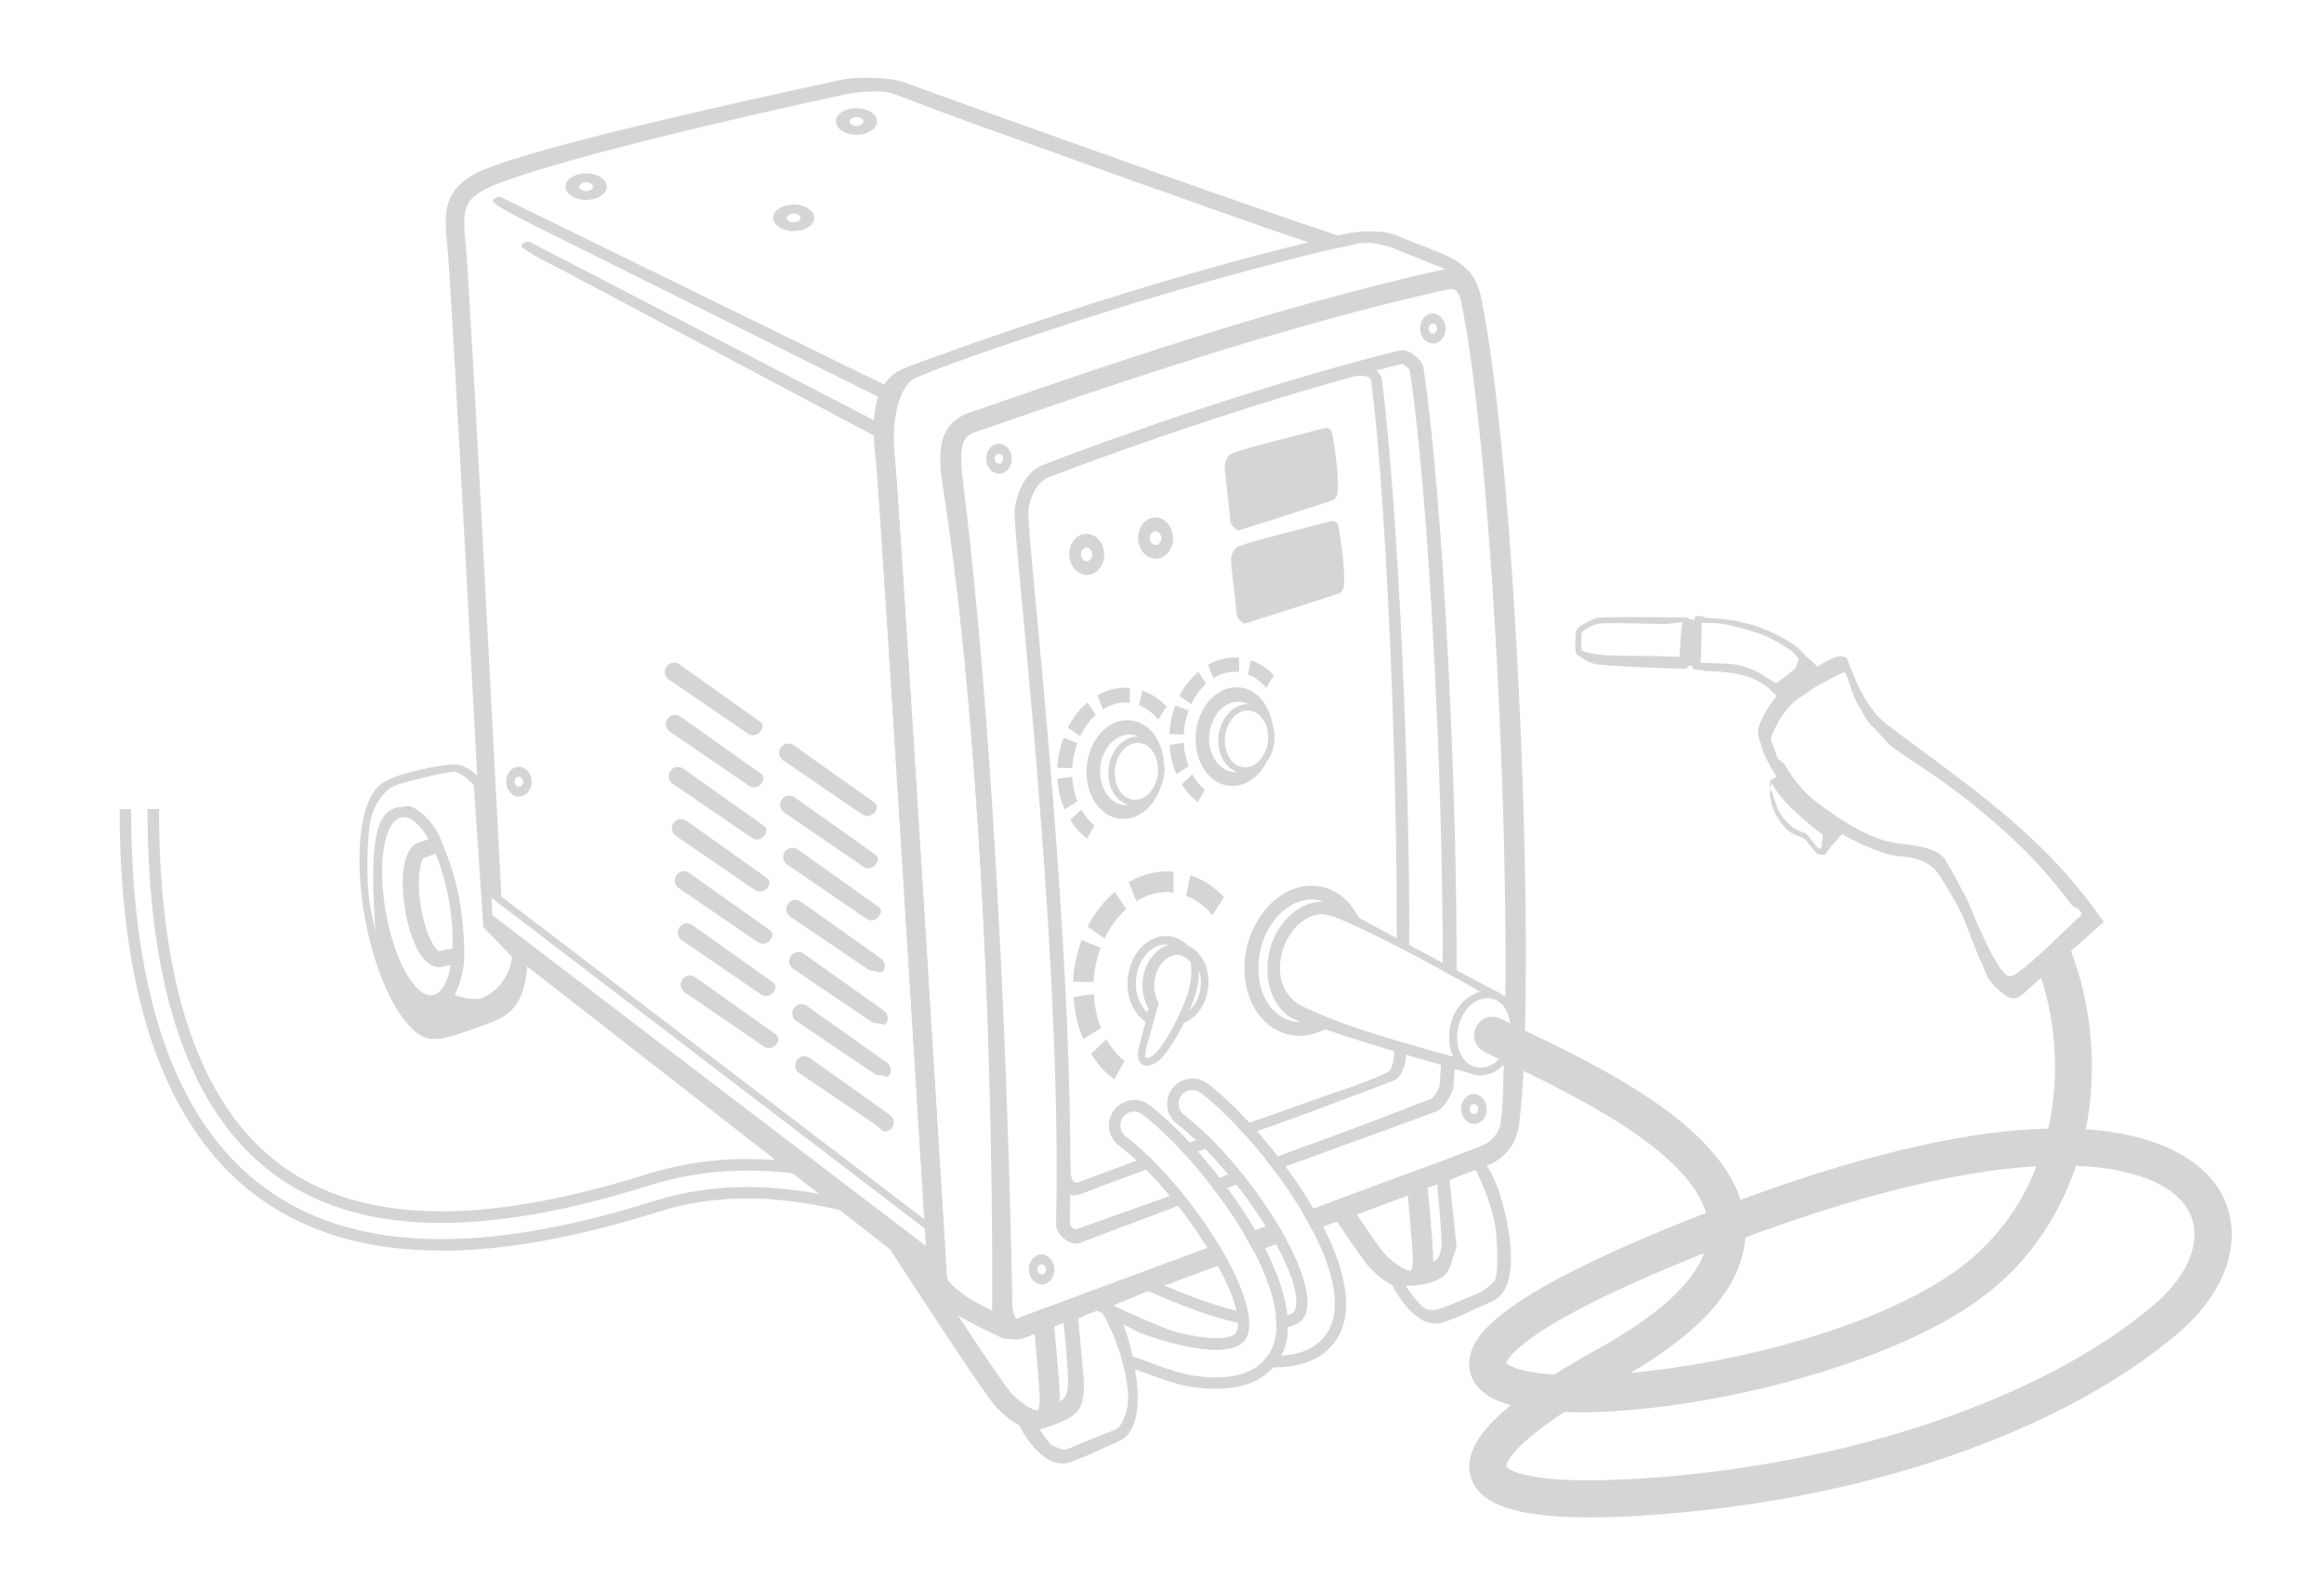 <?xml version="1.0" encoding="UTF-8"?>
<svg id="Layer_2" data-name="Layer 2" xmlns="http://www.w3.org/2000/svg" viewBox="0 0 190 130">
  <defs>
    <style>
      .cls-1 {
        fill: none;
      }

      .cls-1, .cls-2 {
        stroke-width: 0px;
      }

      .cls-2 {
        fill: #d5d5d5;
      }

    </style>
  </defs>
  <g id="Layer_1-2" data-name="Layer 1">
    <rect class="cls-1" width="190" height="130"/>
    <g>
      <path class="cls-2" d="m69.03,6.48c.95-.2,3.61-.19,4.84.23.92.32,2.84,1.04,6.05,2.19,8.14,2.91,21.75,7.79,29.61,10.4l1.36.63-3.18.67c-24.52,6.36-31.6,9.79-33.06,10.39-1.61.67-1.86,3.41-1.51,6.51h0c.3,2.71,3.18,49.47,4.06,63.73l.1.47-37.78-28.82-.02-.35c-.03-.51-2.6-49.49-2.93-52.45-.34-3.08-.09-4.42,2.02-5.74,3.01-1.89,22.06-6.06,30.44-7.87m-28.04,66.81l34.6,26.39c-1.78-28.92-3.72-59.92-3.95-62.01-.34-3.05-.47-6.39,2.28-7.54,1.39-.58,18.43-6.6,33.28-10.23-8.02-2.72-19.99-7.05-27.32-9.68-3.2-1.15-6.03-2.26-6.95-2.58-.96-.33-3.15-.07-3.82.08-17.03,3.69-27.79,6.69-29.71,7.9-1.34.85-1.65,1.38-1.33,4.3.32,2.9,2.67,48.51,2.92,53.36Z"/>
      <path class="cls-2" d="m109.04,40.85c.1-.04.29-.35.3-.47.17-1.26-.21-3.93-.47-5.13-.03-.13-.36-.32-.5-.28-2.9.78-6.32,1.58-7.62,2.08-.46.18-.61.8-.61.99-.03.76.35,3.05.45,4.65.01.18.57.71.67.67.37-.14,6.73-2.11,7.78-2.51Z"/>
      <path class="cls-2" d="m109.55,48.46c.1-.04.29-.35.3-.47.17-1.26-.21-3.93-.47-5.13-.03-.13-.36-.32-.5-.28-2.9.78-6.32,1.58-7.62,2.08-.46.18-.61.8-.61.99-.03.76.35,3.05.45,4.65.01.18.57.71.67.67.37-.14,6.73-2.11,7.78-2.51Z"/>
      <path class="cls-2" d="m81.76,38.71c-.57.05-1.08-.46-1.13-1.13s.38-1.26.95-1.31,1.08.46,1.13,1.13-.38,1.26-.95,1.31Zm-.12-1.63c-.19.02-.33.21-.32.44s.19.39.38.38.33-.21.32-.44-.19-.39-.38-.38Z"/>
      <path class="cls-2" d="m85.25,104.97c-.57.05-1.08-.46-1.13-1.13s.38-1.26.95-1.31,1.08.46,1.13,1.13-.38,1.26-.95,1.31Zm-.12-1.63c-.19.02-.33.21-.32.44s.19.39.38.38.33-.21.32-.44-.19-.39-.38-.38Z"/>
      <path class="cls-2" d="m117.23,28.07c-.57.05-1.08-.46-1.13-1.13s.38-1.26.95-1.31,1.08.46,1.13,1.13-.38,1.26-.95,1.31Zm-.12-1.63c-.19.02-.33.21-.32.44s.19.39.38.38.33-.21.32-.44-.19-.39-.38-.38Z"/>
      <path class="cls-2" d="m42.51,65.11c-.57.05-1.08-.46-1.13-1.13s.38-1.26.95-1.31c.57-.05,1.08.46,1.13,1.13s-.38,1.26-.95,1.31Zm-.12-1.63c-.19.02-.33.21-.32.44s.19.39.38.38.33-.21.32-.44-.19-.39-.38-.38Z"/>
      <path class="cls-2" d="m120.59,91.86c-.57.05-1.08-.46-1.13-1.13s.38-1.26.95-1.31c.57-.05,1.08.46,1.13,1.13s-.38,1.26-.95,1.31Zm-.12-1.63c-.19.02-.33.21-.32.44s.19.39.38.38.33-.21.32-.44-.19-.39-.38-.38Z"/>
      <path class="cls-2" d="m94.6,45.66c-.78.07-1.48-.63-1.55-1.55s.51-1.74,1.3-1.81c.78-.07,1.48.63,1.55,1.55s-.51,1.74-1.3,1.81Zm-.17-2.24c-.26.02-.45.29-.43.6s.25.54.51.52.45-.29.43-.6-.25-.54-.51-.52Z"/>
      <path class="cls-2" d="m88.97,46.99c-.78.07-1.48-.63-1.55-1.55s.51-1.74,1.3-1.81,1.48.63,1.55,1.55-.51,1.74-1.3,1.81Zm-.17-2.24c-.26.02-.45.29-.43.6s.25.54.51.52.45-.29.43-.6-.25-.54-.51-.52Z"/>
      <path class="cls-2" d="m49.6,15.31c-.05.6-.84,1.06-1.76,1.03s-1.64-.54-1.6-1.14.84-1.06,1.76-1.03,1.64.54,1.6,1.14Zm-2.24-.07c-.02.2.22.37.53.38s.57-.14.59-.34-.22-.37-.53-.38-.57.14-.59.34Z"/>
      <path class="cls-2" d="m71.7,9.98c-.05.6-.84,1.06-1.76,1.03s-1.64-.54-1.6-1.14.84-1.06,1.76-1.03,1.64.54,1.6,1.14Zm-2.24-.07c-.02.2.22.37.53.38s.57-.14.59-.34-.22-.37-.53-.38-.57.14-.59.34Z"/>
      <path class="cls-2" d="m66.57,17.86c-.05.6-.84,1.06-1.76,1.03s-1.64-.54-1.6-1.14.84-1.06,1.76-1.03,1.64.54,1.6,1.14Zm-2.24-.07c-.02.2.22.37.53.38s.57-.14.59-.34-.22-.37-.53-.38-.57.14-.59.34Z"/>
      <path class="cls-2" d="m72.64,32.79c-.08,0-.17-.02-.25-.06l-28.73-14.31c-.28-.14-3.5-1.73-3.36-2.01.14-.28.48-.39.76-.25l31.83,15.57c.28.14.39.48.25.76-.1.2-.3.31-.51.31Z"/>
      <path class="cls-2" d="m71.97,35.81c-.08,0-.17-.02-.25-.06l-25.72-13.66c-.28-.14-3.5-1.73-3.37-2.01.14-.28.48-.4.76-.26l28.82,14.92c.28.14.4.48.26.76-.1.2-.3.32-.51.32Z"/>
      <path class="cls-2" d="m95.2,63.15c.02-.24,0-.47-.03-.7-.09-1.96-1.29-3.52-2.89-3.59-1.75-.08-3.29,1.66-3.44,3.89s1.14,4.1,2.89,4.18c1.4.06,2.66-1.05,3.18-2.64.15-.35.25-.73.28-1.14Zm-1.1-1.91c.41.46.62,1.15.57,1.88-.09,1.28-.96,2.29-1.93,2.25-.39-.02-.74-.2-1.03-.52-.41-.46-.62-1.15-.57-1.88.09-1.26.92-2.25,1.87-2.25.02,0,.04,0,.06,0,.39.02.74.2,1.03.52Zm-4.16,1.58c.11-1.59,1.21-2.84,2.46-2.78.23.01.45.07.66.16-1.23-.03-2.34,1.18-2.44,2.74-.06.87.2,1.69.71,2.26.26.29.57.48.9.59-.07,0-.14.02-.21.02-1.25-.06-2.18-1.39-2.07-2.99Z"/>
      <g>
        <path class="cls-2" d="m88.08,65.5c-.24-.62-.39-1.3-.42-2.02l-1.21.18c.06.88.25,1.73.58,2.49l1.05-.65Z"/>
        <path class="cls-2" d="m87.66,62.77s0-.08,0-.11c.05-.68.19-1.33.41-1.92l-1.12-.45c-.27.71-.44,1.48-.5,2.29,0,.06,0,.11,0,.17l1.22.03Z"/>
        <path class="cls-2" d="m89.58,58.43l-.67-1.02c-.64.54-1.19,1.24-1.61,2.06l1,.7c.33-.69.77-1.28,1.28-1.74Z"/>
        <path class="cls-2" d="m88.4,66.17l-.9.85c.18.28.37.55.59.8.24.27.51.51.79.72l.6-1.08c-.17-.14-.33-.28-.48-.45-.22-.25-.42-.53-.59-.83Z"/>
        <path class="cls-2" d="m93.38,56.44l-.24,1.22c.52.2,1,.52,1.41.99.05.05.08.11.13.16l.69-1.06c-.57-.62-1.26-1.06-1.99-1.31Z"/>
        <path class="cls-2" d="m92.37,56.23c-.06,0-.11-.01-.17-.02-.87-.04-1.72.19-2.48.62l.46,1.14c.56-.35,1.18-.55,1.82-.55.05,0,.1,0,.14,0,.08,0,.16.03.23.04v-1.24Z"/>
      </g>
      <g>
        <path class="cls-2" d="m90.01,84.03c-.34-.85-.53-1.8-.58-2.79l-1.66.25c.08,1.22.34,2.38.79,3.43l1.45-.89Z"/>
        <path class="cls-2" d="m89.42,80.27c0-.05,0-.1,0-.16.06-.94.26-1.83.56-2.65l-1.55-.62c-.37.98-.61,2.04-.69,3.16,0,.08,0,.15,0,.23l1.68.04Z"/>
        <path class="cls-2" d="m92.07,74.29l-.93-1.4c-.88.75-1.64,1.71-2.22,2.84l1.39.97c.45-.95,1.06-1.77,1.76-2.4Z"/>
        <path class="cls-2" d="m90.45,84.96l-1.25,1.17c.24.39.51.76.81,1.1.33.38.7.7,1.09.99l.83-1.49c-.23-.19-.45-.39-.66-.63-.31-.35-.58-.74-.81-1.15Z"/>
        <path class="cls-2" d="m97.31,71.54l-.33,1.68c.71.28,1.38.72,1.95,1.36.06.07.12.15.18.22l.96-1.47c-.79-.85-1.73-1.46-2.75-1.8Z"/>
        <path class="cls-2" d="m95.93,71.25c-.08,0-.16-.02-.23-.02-1.21-.06-2.37.26-3.42.86l.63,1.57c.77-.48,1.62-.75,2.51-.75.07,0,.13,0,.2,0,.11,0,.21.04.32.05v-1.71Z"/>
      </g>
      <g>
        <path class="cls-2" d="m97.18,62.64c-.23-.59-.37-1.25-.4-1.94l-1.16.18c.05.84.24,1.65.55,2.38l1.01-.62Z"/>
        <path class="cls-2" d="m96.78,60.03s0-.07,0-.11c.04-.65.18-1.27.39-1.84l-1.08-.43c-.25.68-.42,1.42-.48,2.19,0,.05,0,.11,0,.16l1.16.03Z"/>
        <path class="cls-2" d="m98.61,55.88l-.64-.97c-.61.52-1.14,1.19-1.54,1.97l.96.67c.31-.66.74-1.23,1.22-1.67Z"/>
        <path class="cls-2" d="m97.49,63.29l-.87.81c.17.27.35.53.56.77.23.26.49.49.75.69l.58-1.03c-.16-.13-.32-.27-.46-.43-.21-.24-.4-.51-.56-.8Z"/>
        <path class="cls-2" d="m102.26,53.96l-.23,1.17c.5.19.96.5,1.35.95.04.05.08.1.12.15l.66-1.02c-.55-.59-1.2-1.01-1.91-1.25Z"/>
        <path class="cls-2" d="m101.29,53.76c-.05,0-.11-.01-.16-.02-.84-.04-1.65.18-2.37.6l.44,1.09c.54-.33,1.13-.52,1.74-.52.05,0,.09,0,.14,0,.08,0,.15.03.22.03v-1.19Z"/>
      </g>
      <path class="cls-2" d="m129.92,124.02c-5.99,0-9.02-1.06-9.68-3.32-.5-1.72.53-3.61,3.28-5.85-.64-.18-1.2-.39-1.65-.65-1.63-.93-1.8-2.22-1.75-2.91.14-2.1,2.26-5.29,17.49-11.42.63-.25,1.25-.5,1.87-.74-1.54-5.14-10.76-9.59-15.9-12.07-.85-.41-1.61-.78-2.24-1.1-.74-.38-1.04-1.29-.66-2.03.38-.74,1.29-1.04,2.03-.66.62.32,1.36.67,2.19,1.07,5.89,2.84,15.33,7.39,17.41,13.72,11.26-4.15,19.34-5.68,25.15-5.82,1.03-4.6.57-9.47-1.01-13.53-.3-.78.58-.48,1.36-.78.78-.3,1.15-1.09,1.46-.32,1.71,4.41,2.25,9.66,1.26,14.69,7.31.49,10.02,3.47,10.92,4.96,2.14,3.55.82,8.14-3.36,11.69-9.68,8.23-26.07,13.81-43.82,14.92-1.59.1-3.03.15-4.33.15Zm-6.78-4.16s.98,1.61,10.92.99c16.87-1.05,32.98-6.5,42.05-14.21,3-2.55,4.07-5.62,2.73-7.83-1.26-2.09-4.54-3.34-9.12-3.53-1.44,4.34-4.14,8.34-8.35,11.24-8.25,5.7-24.13,9.23-33.49,8.89-4.79,3.15-4.74,4.43-4.74,4.44h0Zm0-8.44c.14.12.62.45,1.97.7.58.11,1.23.18,1.95.23,1.07-.67,2.26-1.37,3.59-2.11,4.82-2.67,7.73-5.29,8.68-7.82-.2.08-.41.16-.61.24-13.93,5.61-15.43,8.28-15.58,8.75Zm19.55-10.28c-.26,3.87-3.34,7.51-9.38,11.07,8.49-.77,19.8-3.64,26.34-8.16,3.3-2.28,5.53-5.35,6.85-8.73-6.35.36-14.49,2.35-23.81,5.82Z"/>
      <path class="cls-2" d="m147.52,53.52s0,0,0,0c-.12-.16-.46-.55-.95-.88-.62-.42-1.53-.93-2.65-1.34-1.11-.41-2.43-.69-3.74-.75-1.33-.06-.35-.15-1.42-.2h0c-.13,0-.24.1-.25.23h0c-.04,1.04-.08,1.87-.1,2.48-.01.38-.03.85-.04,1.42h0c0,.14.1.26.24.26,1.05.03.14.1,1.6.13.7.03,1.41.11,2.08.27.67.16,1.34.41,1.83.77h.01s.05.02.08.04c.64.4.98,1.05,1.39,1.08l.3-.3s.38-.49.41-.51c.37-.3.41-.1.71-.35.08-.06.15-.12.22-.18.08-.06.16-.16.2-.24.09-.18,1.09-.76,1.17-.87.06-.1-1.09-1.06-1.09-1.06Zm-.59.72c-.05.15-.09.33-.23.48-.31.25-.91.7-1.45,1.11-.38-.04-1.61-1.3-3.55-1.54-.64-.08-1.9-.09-2.66-.12.01-.35.02-.71.04-1.09.01-.49.03-1.21.05-2.17.95.01,1.72-.1,4.6.83,1.07.35,2.06,1.03,2.67,1.4.19.12.48.51.67.7,0,0,0,.02-.01.02-.04.1-.08.23-.12.38Z"/>
      <path class="cls-2" d="m138.09,50.58c-.06-.05-.13-.1-.13-.1,0,0-.21-.02-.57-.02-.36,0-6.11-.07-6.69.03-.57.1-.57.21-1.19.49-.25.11-.52.29-.67.66-.03.06-.11,1.69.03,1.8.35.25.81.64,1.48.82.67.19,6.7.39,7.45.4h0c.1,0,.19-.08.19-.19,0-.05.46-.06.46-.11.01-1.38.08-2.94.08-3.56,0-.17-.34-.21-.46-.22Zm-.8,3.12c-2.77-.23-6.74.16-8-.56,0,0-.02-1.23,0-1.34.01-.14.28-.33.38-.38.54-.3.46-.31.98-.44.52-.13,5.31.04,5.64.02,0,0,1.25-.15,1.26-.15-.05.27-.12.72-.25,2.85Z"/>
      <path class="cls-2" d="m145.26,63.5s.07.02.09.04h0c.2.29.51.65.87,1.05.36.39.8.8,1.26,1.19.92.79,2.54,1.88,3.16,2.34,0,0-1.19,1.3-1.24,1.48-.03.1-.14.21-.24.23-.05.02-.08.02-.12.02h-.06s-.03,0-.03,0c-.08,0-.15,0-.24-.02-.35-.04-.95-1.22-1.33-1.36-.76-.27-1.15-.44-1.67-1.09-.53-.64-.82-1.38-.93-1.92-.06-.27-.08-.51-.09-.66,0-.15-.01-.24-.01-.24,0,0,.18.1.21.25.02.15.12.35.21.61.16.52.35,1.08.89,1.65.54.57.83.79,1.53.99.35.1.93,1.27,1.23,1.28.05,0,.1,0,.15,0,0-.06.12-.88.12-.97,0-.04,0-.08.02-.13-1.41-1.06-2.39-1.95-3.05-2.67-.65-.71-.97-1.25-1.17-1.6-.09.5,0,.57,0,.57,0,0-.15-.25-.14-.68,0-.06.5-.37.56-.37Z"/>
      <path class="cls-2" d="m171.28,74.34c-1.04-1.37-2.08-2.66-3.17-3.8-1.09-1.15-2.18-2.19-3.27-3.15-2.18-1.91-4.29-3.5-6.22-4.94-.96-.71-1.88-1.39-2.76-2.04-.43-.32-.86-.64-1.27-.95-.41-.3-.83-.65-1.15-1.02-.66-.75-1.13-1.58-1.51-2.36-.37-.77-.66-1.52-.91-2.22-.23-.24-.42-.2-.61-.21-.18,0-.33.03-.51.12-.18.08-.34.16-.51.25-.33.17-.64.36-.94.54-.59.37-1.13.73-1.62,1.08-.49.34-.95.65-1.31,1-.36.35-.65.71-.87,1.06-.44.71-.87,1.46-.91,2.01-.04.55.2.89.24,1.2l.04.17c.08.32.32.76.42.99,0,0,0,0,0,0,0,0,.01.02.02.03.01.03.03.07.04.08,0,0,0,0,0,0,.07.15.16.32.29.54.33.56.8,1.4,1.59,2.25.8.84,1.88,1.73,3.18,2.59,1.32.82,3.17,1.8,4.92,2.3.91.19,1.57.09,2.49.44.23.09.46.19.67.32.22.14.39.31.58.48.36.35,1.82,2.84,2.24,3.77.38.96,1.35,3.43,1.35,3.43l.24.49c.16.32.29.81.48,1.12.37.6.84,1.02,1.37,1.41.27.19.56.3.85.25.15-.02.29-.08.41-.15.11-.06.24-.19.37-.3.51-.46,1.01-.91,1.5-1.35,1.92-1.71,3.61-3.22,4.97-4.43-.26-.36-.5-.69-.72-.98Zm-1.2.54c-1.32,1.17-2.15,2.1-4.02,3.75-.47.41-1.37,1.11-1.57,1.14-.05,0-.24.04-.3.02-1.03-.51-2.82-4.93-3.15-5.79-.38-.87-1.77-3.35-2.01-3.74-.75-1.17-3.24-1.18-4.09-1.37,0,0-.73-.14-.73-.14-1.66-.51-2.74-1.16-3.99-1.97-1.23-.84-2.11-1.45-2.85-2.27-.74-.82-1.13-1.44-1.43-1.97-.15-.26-.36-.28-.42-.42-.03-.07-.09-.06-.15-.04-.16-.44-.56-1.53-.6-1.64-.05-.13.57-1.49,1.1-2.2.27-.35.6-.69.98-1.01.4-.3.95-.65,1.39-.96.44-.31,2.47-1.36,2.57-1.32.25.14.53,1.77,1.18,2.8.33.51.55,1.11,1,1.52.45.4,1.16,1.35,1.67,1.74,2.08,1.52,3.77,2.49,5.77,4.05,2,1.55,3.83,3.15,5.35,4.7,1.53,1.53,2.7,3.04,3.58,4.19.23.3.41.1.76.59.07.1.05.24-.04.32Z"/>
      <path class="cls-2" d="m104.2,60.5c.03-.46-.03-.91-.17-1.31-.28-1.68-1.39-2.96-2.83-3.02-1.75-.08-3.29,1.66-3.44,3.89-.15,2.23,1.14,4.1,2.89,4.18,1.2.05,2.29-.76,2.91-1.98.35-.47.59-1.08.63-1.75Zm-1.1-1.91c.41.46.62,1.15.57,1.88-.09,1.28-.97,2.29-1.93,2.25-.39-.02-.74-.2-1.03-.52-.41-.46-.62-1.15-.57-1.88.09-1.26.92-2.25,1.87-2.25.02,0,.04,0,.06,0,.39.02.74.2,1.03.52Zm-4.24,1.54c.11-1.59,1.21-2.84,2.46-2.78.27.01.51.09.74.2-1.24-.03-2.34,1.18-2.45,2.74-.06.87.2,1.69.71,2.26.23.25.5.43.79.55-.06,0-.12.02-.18.01-1.25-.06-2.18-1.39-2.07-2.99Z"/>
      <path class="cls-2" d="m82.36,109.41c-.11,0-.22-.02-.32-.07-.34-.15-3.34-1.53-4.24-2.27-.12-.1-.24-.19-.36-.28-.75-.58-1.78-1.38-1.62-2.89-.15-2.44-3.87-63.21-4.21-66.23-.25-2.21-.7-6.32,2.3-7.56,1.59-.66,20.52-7.62,36.22-11.02.98-.21,3.01-.34,4.26.23.73.33,1.43.59,2.1.85,2.19.82,4.25,1.6,4.56,4.24.05.42-.24.8-.65.86-.41.07-.81-.2-.89-.62-.1-.47-.29-.83-.54-.99-.14-.09-.3-.12-.48-.08-13.46,2.91-29.65,8.53-35.74,10.65-1.41.49-2.35.82-2.73.93-1.5.45-1.72,1.24-1.29,4.69,3.38,27.18,3.97,65.35,3.99,67.04.09.54.21.79.28.89.09.13.14.29.14.45v.41c0,.26-.14.51-.37.65-.13.08-.27.12-.42.12Zm29.4-89.57c-.32,0-.63.03-.87.08-15.6,3.38-34.27,10.17-35.85,10.83-1.59.66-2.22,3.65-1.87,6.74.34,3.1,4.06,63.79,4.22,66.38,0,.05,0,.1,0,.15-.08.61.21.91,1.01,1.53.13.1.27.21.4.31.36.3,1.4.85,2.4,1.34,0-.05-.02-.09-.02-.14,0-.03,0-.07,0-.11,0-.39.33-36.82-3.98-66.92-.4-2.8-.68-5.47,2.4-6.38.35-.1,1.32-.44,2.66-.91,6.57-2.28,22.53-7.78,35.91-10.74-.42-.19-3.14-1.23-3.92-1.58-.58-.27-1.84-.59-2.48-.59Z"/>
      <path class="cls-2" d="m113.02,97.59c-.11.04-.23.08-.34.13.11-.04.23-.08.34-.13Z"/>
      <path class="cls-2" d="m76.61,103.92s-.06.17-.16-1.51l-36.19-27.6,1.26,2.95,35.75,27.86c-.44-.43-.75-.93-.65-1.69Z"/>
      <g>
          <path class="cls-2" d="m84.12,108.3s.07-.02.1-.04c-.03.01-.07.03-.1.04Z"/>
          <path class="cls-2" d="m83.9,108.38s.05-.02.07-.03c-.02,0-.05.02-.07.03Z"/>
          <path class="cls-2" d="m84.36,108.21c.05-.02.11-.04.17-.06-.06.02-.12.04-.17.06Z"/>
          <path class="cls-2" d="m83.72,108.45s.05-.02.08-.03c-.03.01-.06.02-.08.03Z"/>
          <path class="cls-2" d="m85.03,107.96c.07-.03.14-.05.21-.08-.07.03-.14.05-.21.08Z"/>
          <path class="cls-2" d="m84.66,108.1c.07-.03.14-.05.22-.08-.08.03-.15.06-.22.08Z"/>
          <path class="cls-2" d="m82.89,108.61s.03,0,.04.01c-.01,0-.03,0-.04-.01Z"/>
          <path class="cls-2" d="m83.27,108.61s-.05,0-.07.01c.02,0,.05,0,.07-.01Z"/>
          <path class="cls-2" d="m83.61,108.49s.02,0,.02,0c0,0-.02,0-.02,0Z"/>
          <path class="cls-2" d="m82.59,108.45s.06.04.08.06c-.03-.02-.06-.04-.08-.06Z"/>
          <path class="cls-2" d="m82.36,108.63v-.41s.03.03.05.04c-.12-.16-.23-.37-.31-.65-.09.24-.15.51-.21.79.29.14.48.22.48.22Z"/>
      </g>
      <g>
        <path class="cls-2" d="m86.19,107.53s.03-.01.04-.02c-.01,0-.03.01-.04.02Z"/>
        <path class="cls-2" d="m85.3,107.86h0c.07-.03.14-.05.22-.08-.07.03-.15.06-.22.08Z"/>
      </g>
      <path class="cls-2" d="m98.79,80.55c.07-1.02-.23-1.99-.83-2.65-.25-.28-.54-.48-.85-.62-.47-.47-1.05-.75-1.68-.77-1.66-.09-3.1,1.53-3.24,3.58-.1,1.44.48,2.75,1.47,3.42-.21.78-.42,1.56-.52,1.96-.19.73-.12,1.25.19,1.49.12.09.26.14.42.14.21,0,.47-.08.75-.24.67-.38,1.58-1.81,2.29-3.26,1.07-.41,1.9-1.6,1.99-3.04Zm-5.92-.42c.11-1.64,1.2-2.94,2.44-2.94.03,0,.05,0,.08,0,.04,0,.09.01.13.02-1.12.37-2.01,1.59-2.11,3.08-.05.79.13,1.53.49,2.14l-.09.33c-.65-.57-1.02-1.57-.94-2.64Zm1.33,6.18c-.33.18-.47.17-.5.15-.05-.04-.12-.3.03-.85.25-.96,1-3.61,1-3.61l-.06-.12c-.23-.44-.34-.97-.3-1.52.09-1.28.92-2.32,1.9-2.32h0c.31.01.59.14.85.39l.23.22c.06.46.1,1.28-.17,2.28-.46,1.72-2.15,4.9-2.99,5.38Zm3.05-3.72c.24-.56.43-1.08.54-1.5.19-.7.24-1.31.24-1.8.12.37.18.78.15,1.21-.06.86-.42,1.61-.93,2.09Z"/>
      <path class="cls-2" d="m105.86,82.73c-1.17-.73-1.86-2.35-1.64-4.19.29-2.45,2.1-4.37,4.02-4.28l.93.22s.91.49,2.25,1.22l-.35-.71c-.78-1.58-2.12-2.52-3.67-2.59-2.69-.13-5.22,2.51-5.61,5.87-.22,1.88.26,3.66,1.31,4.89.78.92,1.83,1.45,2.97,1.5.06,0,.12,0,.18,0,.73,0,1.46-.2,2.16-.59l.45-.25c-1.11-.38-2.14-.75-2.99-1.09Zm.26.79c-.83-.04-1.57-.42-2.15-1.1-.84-.99-1.23-2.46-1.05-4.03.31-2.72,2.23-4.87,4.3-4.87.04,0,.09,0,.13,0,.29.01.58.07.85.17-2.19-.04-4.22,2.07-4.54,4.78-.24,2.01.51,3.86,1.9,4.73l.09.04c.21.09.44.18.68.27-.07,0-.14,0-.21,0Z"/>
      <path class="cls-2" d="m123.39,81.8c-.22-.26-.48-.47-.77-.61-.04-.04-.08-.07-.14-.1-1.05-.49-12.98-6.93-13.1-7-.04-.02-.07-.03-.11-.04l-.93-.22s-.05-.01-.08-.01c-2.14-.09-4.17,2-4.49,4.68-.24,1.96.49,3.78,1.85,4.62.02.01.04.03.07.03,3.18,1.3,8.67,2.89,12.3,3.94.86.25,1.62.47,2.2.64.23.09.48.16.73.17.03,0,.07,0,.1,0,1.5,0,2.87-1.47,3.1-3.33.13-1.07-.14-2.08-.73-2.78Zm-17.19.31c-1.04-.67-1.72-1.91-1.53-3.51.26-2.2,1.85-3.93,3.52-3.88l.83.19c1,.33,5.72,2.55,11.5,5.86.1.06.37.24.46.29-1.51.46-2.28,1.76-2.46,3.21-.09.77.03,1.5.32,2.12-.19-.06-.38-.11-.59-.17-3.6-1.04-8.53-2.32-12.05-4.12Zm17.28,2.39c-.19,1.58-1.31,2.83-2.53,2.76-.47-.02-.89-.24-1.22-.62-.48-.56-.69-1.4-.58-2.29.19-1.55,1.28-2.77,2.45-2.77.03,0,.05,0,.08,0,.47.02.89.24,1.22.62.48.56.69,1.4.58,2.29Z"/>
      <path class="cls-2" d="m72.32,92.5c-.15,0-.49-.4-.63-.5l-6.36-4.3c-.34-.24-.42-.71-.18-1.05.24-.34.71-.42,1.05-.18l6.55,4.65c.34.24.42.71.18,1.05-.15.21-.38.32-.62.32Z"/>
      <path class="cls-2" d="m71.89,87.88c-.15,0-.3-.04-.44-.14l-6.36-4.3c-.34-.24-.42-.71-.18-1.05.24-.34.71-.42,1.05-.18l6.55,4.65c.34.24.42.71.18,1.05-.15.21-.57-.04-.81-.04Z"/>
      <path class="cls-2" d="m71.64,83.62c-.15,0-.3-.05-.44-.14l-6.36-4.3c-.34-.24-.42-.71-.18-1.05.24-.34.71-.42,1.05-.18l6.55,4.65c.34.24.42.71.18,1.05-.15.21-.57-.04-.81-.04Z"/>
      <path class="cls-2" d="m71.4,79.36c-.15,0-.3-.05-.44-.14l-6.36-4.3c-.34-.24-.42-.71-.18-1.05.24-.34.71-.42,1.05-.18l6.55,4.65c.34.24.42.71.18,1.05-.15.21-.57-.04-.81-.04Z"/>
      <path class="cls-2" d="m71.25,75.22c-.15,0-.3-.05-.44-.14l-6.46-4.42c-.34-.24-.42-.71-.18-1.05.24-.34.71-.42,1.05-.18l6.55,4.65c.34.24.32.48.08.82-.15.21-.38.32-.62.32Z"/>
      <path class="cls-2" d="m71,70.96c-.15,0-.3-.05-.44-.14l-6.46-4.42c-.34-.24-.42-.71-.18-1.05.24-.34.71-.42,1.05-.18l6.55,4.65c.34.24.32.48.08.82-.15.21-.38.32-.62.32Z"/>
      <path class="cls-2" d="m62.87,85.66c-.15,0-.3-.04-.44-.14l-6.46-4.42c-.34-.24-.42-.71-.18-1.05.24-.34.71-.42,1.05-.18l6.55,4.65c.34.24.32.48.08.82-.15.21-.38.32-.62.32Z"/>
      <path class="cls-2" d="m62.63,81.4c-.15,0-.3-.05-.44-.14l-6.46-4.42c-.34-.24-.42-.71-.18-1.05.24-.34.71-.42,1.05-.18l6.55,4.65c.34.24.32.48.08.82-.15.21-.38.32-.62.32Z"/>
      <path class="cls-2" d="m62.38,77.14c-.15,0-.3-.05-.44-.14l-6.46-4.42c-.34-.24-.42-.71-.18-1.05.24-.34.71-.42,1.05-.18l6.55,4.65c.34.24.32.48.08.82-.15.21-.38.32-.62.32Z"/>
      <path class="cls-2" d="m62.14,72.87c-.15,0-.3-.05-.44-.14l-6.46-4.42c-.34-.24-.42-.71-.18-1.05.24-.34.71-.42,1.05-.18l6.55,4.65c.34.24.32.48.08.82-.15.21-.38.32-.62.32Z"/>
      <path class="cls-2" d="m61.89,68.61c-.15,0-.3-.05-.44-.14l-6.46-4.42c-.34-.24-.42-.71-.18-1.05.24-.34.71-.42,1.05-.18l6.55,4.65c.34.24.32.48.08.82-.15.21-.38.32-.62.32Z"/>
      <path class="cls-2" d="m61.65,64.35c-.15,0-.3-.05-.44-.14l-6.46-4.42c-.34-.24-.42-.71-.18-1.05.24-.34.71-.42,1.05-.18l6.55,4.65c.34.24.32.48.08.82-.15.21-.38.32-.62.32Z"/>
      <path class="cls-2" d="m70.92,66.7c-.15,0-.3-.05-.44-.14l-6.46-4.42c-.34-.24-.42-.71-.18-1.05.24-.34.71-.42,1.05-.18l6.55,4.65c.34.24.32.48.08.82-.15.21-.38.32-.62.32Z"/>
      <path class="cls-2" d="m61.57,60.09c-.15,0-.3-.05-.44-.14l-6.46-4.42c-.34-.24-.42-.71-.18-1.05.24-.34.71-.42,1.05-.18l6.55,4.65c.34.24.32.48.08.82-.15.21-.38.32-.62.32Z"/>
      <path class="cls-2" d="m112.97,31.03c-.05-.43-.43-.77-.73-.97-.25-.17-.6-.33-.94-.41l-.41,1.07c.08-.02.17-.05.25-.07,0,0-.23.07-.22.07.24,0,1.04-.1,1.18.38,1.31,10.41,2.15,32.16,2.09,45.97.37.2.64.56,1.02.76.09-13.82-.9-36.22-2.23-46.81Z"/>
      <path class="cls-2" d="m92.72,90.85c.24,0,.48.08.69.24,4.95,3.81,12.66,14.22,10.62,19.04-.5,1.18-1.71,2.45-4.63,2.45h-.01c-.54,0-1.14-.04-1.8-.14-1.49-.22-3.29-.99-5.16-1.65-.59-.21-.73-.51-.53-1.1.16-.47-1.03-1.66-.57-1.66.12,0,1.89.93,2.01.97,1.73.61,3.22,1,4.57,1.2.49.07,1.01.12,1.52.12,1.13,0,2.17-.25,2.52-1.08,1.32-3.12-4.78-12.41-9.91-16.36-.5-.38-.59-1.09-.21-1.59.22-.29.56-.44.9-.44m0-.94h0c-.65,0-1.25.29-1.64.81-.7.91-.53,2.21.38,2.9,5.1,3.92,10.67,12.76,9.62,15.25-.13.31-.75.5-1.65.5-.41,0-.88-.04-1.38-.11-1.28-.19-2.72-.56-4.39-1.15-.22-.08-.45-.12-.69-.12-.88,0-1.6-.64-1.9.19l1.04,3.49c1.93.68,3.79,1.47,5.33,1.69.69.1,1.34.15,1.94.15,3.5,0,4.93-1.65,5.51-3.03,2.29-5.41-5.88-16.27-10.91-20.15-.36-.28-.8-.43-1.26-.43h0Z"/>
      <path class="cls-2" d="m36.04,102.21c-6.03,0-10.98-1.46-14.97-4.39-7.49-5.5-11.29-16.16-11.29-31.69h.94c0,15.22,3.67,25.63,10.91,30.94,7.13,5.23,17.55,5.58,31.89,1.08,4.37-1.37,9.09-1.5,14.38-.38l-1.64-1.67c-4.74-.76-9.04-.51-13.14.78-13.9,4.37-23.94,4.08-30.7-.89-6.88-5.04-10.36-15.09-10.36-29.87h.94c0,14.46,3.36,24.25,9.98,29.11,6.51,4.77,16.27,5.02,29.87.75,4.28-1.35,8.77-1.6,13.72-.78l.15.03,4.16,4.23-1.62-.41c-5.76-1.46-10.82-1.46-15.45,0-6.73,2.11-12.62,3.17-17.75,3.17Z"/>
      <path class="cls-2" d="m43.12,77.11l-2.87-2.3s-.2-5.02-.49-10.55c-.83-1.14-1.74-1.78-2.63-1.78-.95,0-4.99.71-6.02,1.65-1.64,1.23-2.21,5.78-1.27,10.94,1.07,5.82,3.67,10.22,5.81,9.83.42.24,4.7-1.39,5.06-1.57,1.72-.85,2.56-2.41,2.4-6.21Zm-6.13.41l-1.1.22c-.27-.08-1.09-1.24-1.48-3.61-.4-2.41.02-3.85.22-4l.98-.35c.45,1.08.84,2.38,1.09,3.81.25,1.42.34,2.77.29,3.93Zm-1.58,3.81c-1.42.27-3.16-2.76-3.87-6.77-.71-4.01-.13-7.48,1.29-7.75.71-.13,1.5.55,2.2,1.77l-.72.26c-1.39.35-1.61,3-1.2,5.49.28,1.69.94,3.74,1.98,4.45.29.2.56.26.77.26.09,0,.16,0,.23-.02l.76-.15c-.24,1.39-.73,2.32-1.44,2.45Zm4.12-5.54l2.34,2.42s-.23,2.5-2.5,3.36c-.72.27-2.19-.23-2.19-.23,0,0,.55-1.17.7-2.26s.08-2.81-.23-5-1.01-3.98-1.64-5.54-2.19-2.81-2.81-2.65c-.62.16-1.87-.16-2.42,2.34s-.08,7.88-.08,7.88l-.39-1.8c-.33-1.53-.33-4.35-.17-6.12.03-.31.06-.59.09-.82.23-1.56,1.25-2.81,1.95-3.12s4.29-1.17,4.92-1.17,1.64,1.09,1.64,1.09l.78,11.63Z"/>
      <path class="cls-2" d="m116.4,30.11c-.07-.47-.51-.92-.91-1.18-.27-.18-.68-.38-1.06-.29-11,2.71-23.85,7.29-29.11,9.34-1.89.73-2.35,3.16-2.37,3.77-.03.76.24,3.59.64,7.86,1.1,11.83,3.15,33.84,2.75,50.46-.01.52.39.99.76,1.25.29.21.6.32.87.32.11,0,.22-.02.32-.06l7.64-2.88c.4-.15.82-.31,1.26-.47-.21-.28-.43-.55-.65-.82-.37.14-.73.27-1.07.4l-7.53,2.68c-.16-.04-.44-.29-.48-.42.4-16.68-1.65-38.73-2.76-50.57-.38-4.08-.66-7.03-.63-7.72.02-.55.46-2.29,1.65-2.76,5.23-2.03,17.98-6.58,28.91-9.28.19.06.58.38.63.52,1.64,10.96,2.74,34.55,2.69,49.09.39.21.77.41,1.13.6.08-14.55-1.04-38.72-2.7-49.86Z"/>
      <path class="cls-2" d="m94.64,95.26c-.24-.25-.49-.5-.73-.74-.83.29-1.61.56-2.26.81l-3.47,1.3c-.76.31-.67-1.33-.66-1.63l-.81,1.22c.25.62.3,1.1.62,1.32.16.11.31.15.44.15.1,0,.46-.06.52-.08l3.74-1.4c.79-.3,1.68-.62,2.62-.95Z"/>
      <g>
        <path class="cls-2" d="m105.19,101.38c-.26-.48-.53-.97-.84-1.47-.88.33-1.76.65-2.63.97.29.49.56.98.82,1.47.91-.34,1.79-.66,2.65-.98Z"/>
        <path class="cls-2" d="m121.09,24.34c-.18-.9-.62-1.62-1.24-2.02-.51-.33-1.09-.44-1.7-.31-13.55,2.93-29.23,8.37-35.93,10.7-1.34.47-2.32.8-2.66.91-3.12.93-2.87,3.61-2.43,6.43,4.36,28.22,3.98,66.53,3.98,66.92v.11c.18,1.13.56,1.85,1.18,2.19.19.1.45.2.78.2.24,0,.51-.05.81-.18.26-.11,3.95-1.48,8.67-3.23l1.27-.55s.07.03.1.04c1.89-.7,3.89-1.44,5.88-2.18.21-.08.41-.15.62-.23-.26-.48-.53-.97-.84-1.47-.12.04-.24.09-.36.13-9.72,3.6-15.7,5.81-16.01,5.94-.07.03-.12.04-.13.05-.04-.04-.2-.24-.31-.92-.03-1.74-.62-39.88-3.99-67.04-.45-3.63-.16-4.21,1.26-4.63.38-.11,1.32-.44,2.73-.93,6.09-2.11,22.28-7.73,35.73-10.64.17-.04.31-.01.44.07.24.16.43.5.52.96,2.36,11.55,3.85,40.9,3.6,57.79.35.55.51,1.27.42,2.04-.07.55-.25,1.05-.51,1.48-.09,2.63-.06,4.22-.27,5.76-.1.73-.58,1.49-1.55,1.91l-.18.08c-.41.18-7.15,2.68-14.48,5.39.29.49.56.98.82,1.47,8.36-3.1,13.9-5.15,14.33-5.34l.18-.08c1-.43,2.13-1.48,2.36-3.18,1.49-11.03-.11-53.11-3.09-67.66Z"/>
      </g>
      <g>
        <path class="cls-2" d="m118.51,84.27c-.09.77.03,1.5.32,2.12-.19-.06-.38-.11-.59-.17-.13-.04-.26-.08-.39-.11-.04.97-.09,1.85-.15,2.59-.03.24-.47.96-.63,1.07-1.58.6-4.96,1.96-8.78,3.34-1.55.56-3.16,1.15-4.75,1.73.22.28.44.55.65.83,1.53-.56,3.08-1.12,4.56-1.66,3.83-1.39,7.13-2.59,8.72-3.19.61-.23,1.31-1.47,1.36-2.04.13-1.56.21-3.68.25-6.19-.29.49-.49,1.05-.57,1.67Z"/>
        <path class="cls-2" d="m98.77,96.6c.22.27.43.55.64.83.82-.3,1.69-.62,2.57-.94-.22-.28-.43-.55-.66-.83-.88.32-1.73.64-2.55.94Z"/>
      </g>
      <g>
        <path class="cls-2" d="m99.49,93.58c-.23-.24-.46-.48-.7-.71-.86.29-1.7.57-2.52.84.23.24.46.49.68.74.82-.28,1.68-.58,2.53-.87Z"/>
        <path class="cls-2" d="m114.03,85.11c-.03.51-.03.82-.06,1.26-.03.23-.13,1.07-.56,1.29-1.98.94-4.12,1.54-7.91,2.92-1.34.49-2.82,1-4.33,1.51.21.22.43.47.64.7,1.04-.36,2.08-.73,3.09-1.09,3.81-1.38,9.05-3.38,9.05-3.38.61-.23.95-1.28.99-1.84.03-.37.06-.77.08-1.19-.37-.11-.6-.06-.98-.17Z"/>
      </g>
      <g>
        <path class="cls-2" d="m97.9,110.19c.79.11,1.68.18,2.43.05-2.9-.71-6.03-2.01-9.33-3.53l2.82-1.21c2.99,1.32,5.79,2.36,8.28,2.81,0-.3-.02-.62-.07-.97-2.05-.4-4.49-1.23-7.83-2.7l-.37-.17-.38.16-2.82,1.21-1.93.83,1.91.88c1.56.72,3.16,1.42,4.75,2.05.9.25,1.76.45,2.54.57Z"/>
        <path class="cls-2" d="m98.75,88.58c-.37-.28-.8-.43-1.26-.43-.65,0-1.25.3-1.64.81-.34.44-.48.98-.41,1.53.07.55.35,1.04.79,1.37,5.1,3.92,10.67,12.76,9.62,15.25-.13.3-.7.48-1.54.5.03.32.04.63.02.94,1.07-.02,2.04-.27,2.38-1.07,1.32-3.12-4.78-12.41-9.91-16.36-.5-.38-.59-1.09-.21-1.59.22-.29.56-.44.9-.44.24,0,.48.08.69.24,4.95,3.81,12.66,14.22,10.62,19.04-.5,1.18-1.71,2.45-4.63,2.45h-.02c-.15,0-.34-.03-.49-.04-.21.31-.49.61-.86.87.46.05.93.11,1.35.11,3.5,0,4.93-1.65,5.51-3.03,2.29-5.42-5.88-16.28-10.91-20.15Z"/>
      </g>
      <path class="cls-2" d="m92.47,110.31c-.51-2.14-1.21-3.54-2.05-4.36-1.64.61-3.06,1.13-4.19,1.55.21-.08.43-.16.66-.24.16,1.74.36,3.98.43,5.31.06,1.22-.22,1.78-.67,1.96,0-.16,0-.32,0-.49-.08-1.53-.33-4.25-.52-6.26l-.02-.22s.05-.02.08-.03c-.03.01-.06.02-.08.03l-.08-.86-1.02.38c-1.65.61-1.75.66-1.8.68-.07.03-.12.04-.12.05,0,0-.02-.02-.04-.05l-1.49-2.16-.02,1.73c-1.1-.53-2.32-1.17-2.72-1.5-.13-.11-.26-.21-.4-.31-.6-.46-.96-.77-1-1.21l-.06-.6-5.23-2.56,2.19,3.34c.62.95,6.06,9.32,7.08,10.47.01.02.86.96,1.92,1.54,1.06,2,2.46,3.26,3.69,3.09.36.16,4.02-1.62,4.33-1.74,1.92-.72,2.03-3.76,1.13-7.53Zm-14.2-2.84c1.21.76,3.46,1.79,3.75,1.92l1.17.07c.23-.02.46-.07.7-.18.06-.03.3-.12.7-.27.15,1.65.34,3.83.41,5.1.05.94-.15,1.15-.14,1.15-.27.1-1.39-.52-2.2-1.42-.51-.57-2.55-3.61-4.38-6.38Zm11.65-.53s1.14,1.82,1.77,4.11.62,3.49.42,4.22-.52,1.46-.99,1.61-3.54,1.41-3.85,1.56-1.3-.26-1.46-.47-.83-1.14-.83-1.14c0,0,2.5-.62,3.17-1.56.68-.94.42-2.86.42-2.86l-.42-4.63,1.77-.83Z"/>
      <path class="cls-2" d="m122.98,98.89c-.5-2.07-1.16-3.45-1.97-4.28-.64.25-2.22.84-4.38,1.64l-.08-.86-8.19,3.04.59.88c2.41,3.59,2.83,4.07,2.97,4.22.01.02.86.96,1.92,1.54,1.06,2,2.46,3.26,3.69,3.09.36.16,4.02-1.62,4.33-1.74,1.92-.72,2.03-3.76,1.13-7.53Zm-12.06.37l4.18-1.55c.15,1.61.33,3.73.4,4.99.05.94-.15,1.15-.14,1.15-.28.1-1.39-.52-2.2-1.42-.16-.18-.67-.84-2.24-3.17Zm6.25,3.84c0-.16,0-.32,0-.49-.08-1.6-.35-4.53-.51-6.13l-.02-.22c.27-.1.54-.2.79-.29.16,1.72.35,3.89.42,5.19.06,1.22-.22,1.78-.67,1.96Zm3.41-7.62s1.51,2.91,1.72,5.2.1,3.43-.05,3.85-1.2,1.09-1.2,1.09c0,0-2.5,1.04-3.07,1.25-.57.21-1.04.31-1.51.05-.47-.26-1.56-1.82-1.56-1.82,0,0,1.35.05,2.45-.42s1.2-1.14,1.46-1.98l.26-.83-.57-5.41,2.08-.99Z"/>
    </g>
  </g>
</svg>